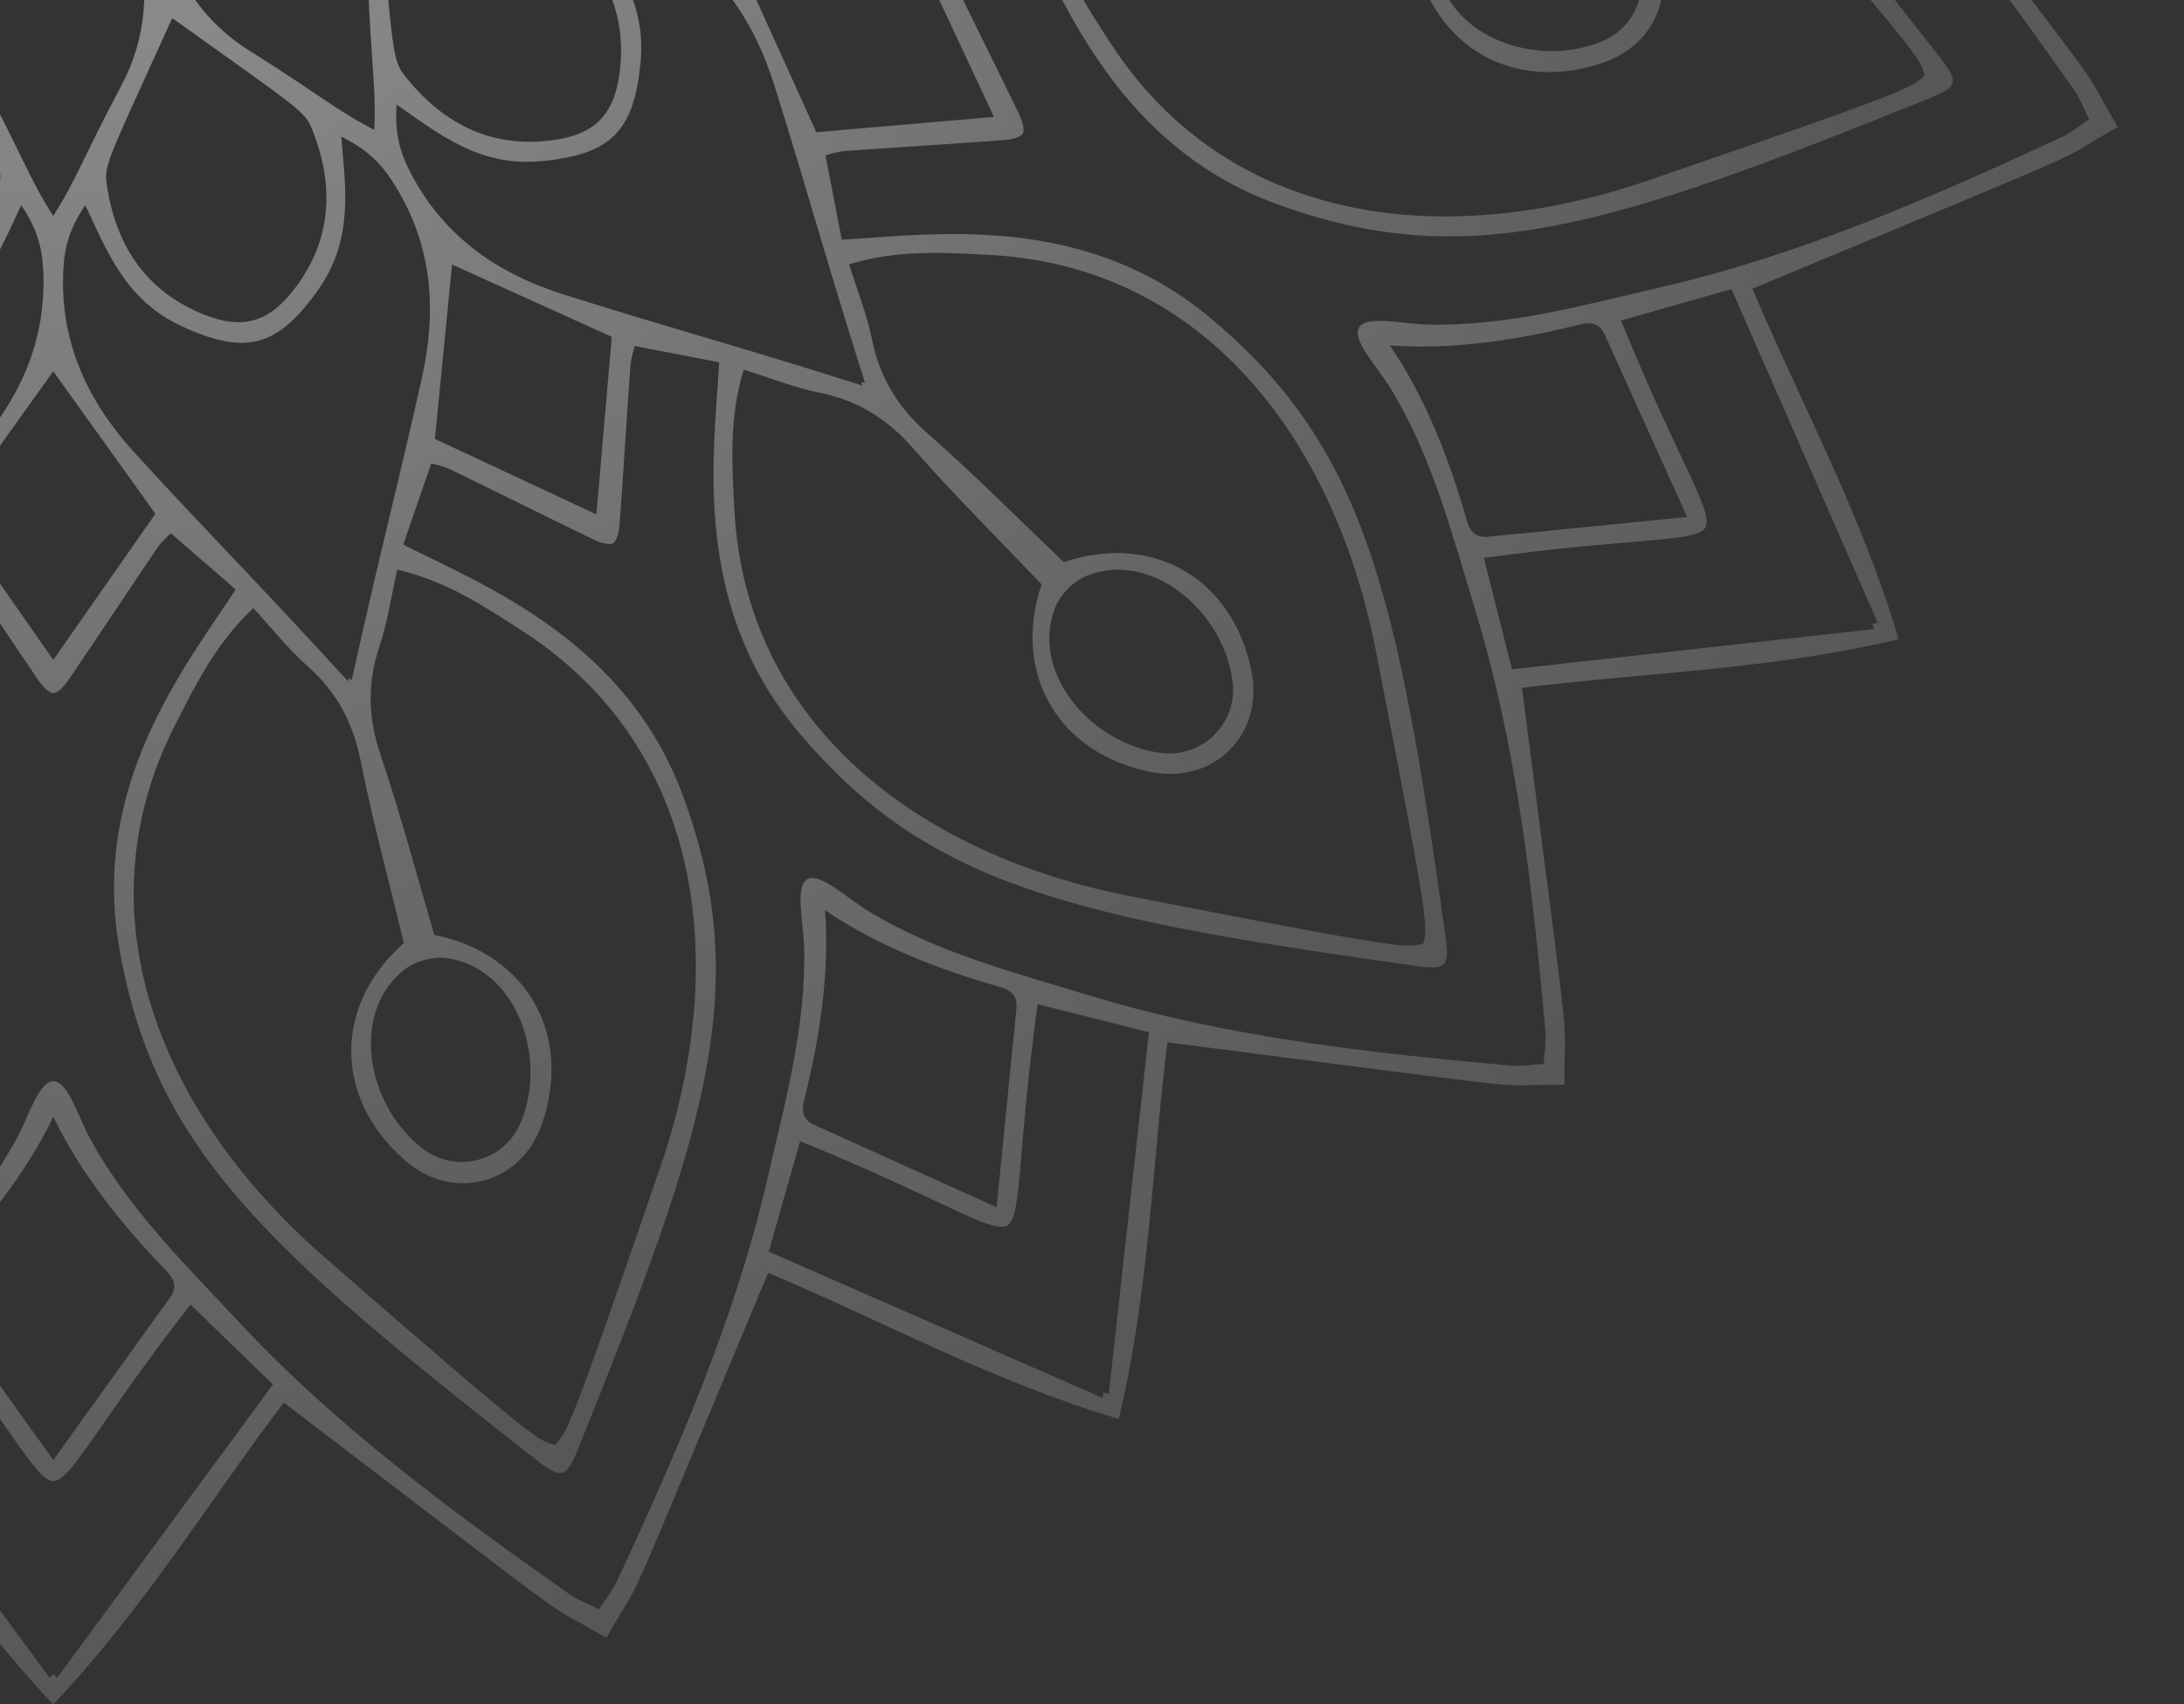 <svg width="82" height="64" viewBox="0 0 82 64" fill="none" xmlns="http://www.w3.org/2000/svg">
<rect x="0" y="0" width="82" height="64" fill="#333333" stroke="none"/>
<g opacity="0.5">
<path d="M81.993 -15.999L82 -16.006C78.435 -19.387 74.353 -21.864 70.672 -24.654C80.177 -37.118 77.852 -33.966 79.505 -36.76L79.497 -36.764L79.501 -36.773C76.674 -38.367 80.263 -36.799 65.798 -42.841C67.591 -47.097 69.887 -51.285 71.284 -55.993L71.274 -55.996L71.277 -56.006C66.501 -57.151 61.727 -57.257 57.144 -57.83C59.144 -73.378 58.706 -69.485 58.741 -72.73H58.732V-72.741C55.485 -72.707 59.378 -73.145 43.832 -71.144C43.257 -75.727 43.151 -80.499 42.008 -85.277L41.997 -85.274L41.995 -85.284C37.285 -83.887 33.099 -81.591 28.843 -79.798C22.802 -94.262 24.369 -90.672 22.774 -93.501L22.766 -93.497L22.761 -93.505C19.967 -91.853 23.119 -94.179 10.655 -84.672C7.867 -88.353 5.388 -92.435 2.008 -96L2.001 -95.993L1.993 -96C-1.387 -92.435 -3.864 -88.353 -6.654 -84.672C-19.118 -94.177 -15.966 -91.852 -18.76 -93.505L-18.764 -93.497L-18.773 -93.501C-20.367 -90.674 -18.799 -94.263 -24.841 -79.798C-29.097 -81.591 -33.285 -83.887 -37.993 -85.284L-37.996 -85.274L-38.006 -85.277C-39.151 -80.501 -39.256 -75.727 -39.83 -71.144C-55.378 -73.144 -51.485 -72.706 -54.73 -72.741V-72.732H-54.741C-54.707 -69.485 -55.145 -73.378 -53.144 -57.832C-57.727 -57.257 -62.499 -57.151 -67.277 -56.008L-67.274 -55.998L-67.284 -55.995C-65.887 -51.285 -63.591 -47.099 -61.798 -42.843C-76.262 -36.802 -72.672 -38.368 -75.501 -36.774L-75.497 -36.766L-75.505 -36.761C-73.853 -33.967 -76.179 -37.119 -66.672 -24.655C-70.353 -21.867 -74.435 -19.388 -78 -16.008L-77.993 -16.001L-78 -15.993C-74.435 -12.613 -70.353 -10.136 -66.672 -7.346C-76.177 5.118 -73.852 1.966 -75.505 4.76L-75.497 4.764L-75.501 4.773C-72.674 6.367 -76.263 4.799 -61.798 10.841C-63.591 15.097 -65.887 19.285 -67.284 23.993L-67.274 23.996L-67.277 24.006C-62.501 25.151 -57.727 25.256 -53.144 25.83C-55.144 41.378 -54.706 37.485 -54.741 40.73H-54.732V40.741C-51.485 40.707 -55.378 41.145 -39.832 39.144C-39.257 43.727 -39.151 48.499 -38.008 53.277L-37.998 53.274L-37.995 53.285C-33.285 51.887 -29.099 49.591 -24.843 47.798C-18.802 62.262 -20.369 58.672 -18.774 61.501L-18.766 61.497L-18.761 61.505C-15.967 59.853 -19.119 62.179 -6.655 52.672C-3.867 56.353 -1.388 60.435 1.992 64L1.999 63.993L2.007 64C5.387 60.435 7.864 56.353 10.654 52.672C23.118 62.178 19.966 59.852 22.76 61.505L22.764 61.497L22.773 61.501C24.367 58.673 22.799 62.263 28.841 47.798C33.097 49.591 37.285 51.887 41.993 53.285L41.996 53.274L42.006 53.277C43.151 48.501 43.257 43.727 43.83 39.144C59.378 41.144 55.485 40.706 58.73 40.741V40.732H58.741C58.707 37.485 59.145 41.378 57.144 25.832C61.727 25.257 66.499 25.151 71.277 24.008L71.274 23.997L71.284 23.994C69.887 19.285 67.591 15.099 65.798 10.843C80.262 4.802 76.672 6.369 79.501 4.774L79.497 4.766L79.505 4.761C77.853 1.967 80.179 5.119 70.672 -7.345C74.353 -10.133 78.435 -12.612 82 -15.992L81.993 -15.999ZM70.359 -55.627C70.339 -55.561 70.319 -55.496 70.297 -55.43C70.364 -55.416 70.431 -55.401 70.498 -55.387C68.643 -51.154 66.848 -47.059 65.008 -42.859C63.494 -43.289 62.204 -43.657 60.86 -44.038C63.066 -49.443 64.333 -51.189 64.034 -51.814C63.642 -52.387 61.498 -52.162 55.714 -52.955C56.054 -54.31 56.381 -55.609 56.765 -57.136C61.324 -56.63 65.767 -56.137 70.359 -55.627ZM63.341 -51.414C62.258 -49.016 61.252 -46.792 60.249 -44.568C60.056 -44.139 59.731 -44.083 59.305 -44.191C57.007 -44.771 54.48 -45.154 52.178 -44.971C53.488 -46.872 54.421 -49.251 55.066 -51.532C55.186 -51.954 55.397 -52.208 55.865 -52.162C58.294 -51.92 60.723 -51.678 63.341 -51.417V-51.414ZM41.387 -84.496C41.401 -84.429 41.416 -84.362 41.43 -84.295C41.496 -84.316 41.561 -84.338 41.627 -84.358C42.137 -79.766 42.63 -75.322 43.136 -70.764C41.609 -70.38 40.309 -70.053 38.955 -69.712C38.163 -75.497 38.387 -77.641 37.814 -78.032C37.189 -78.333 35.445 -77.065 30.038 -74.858C29.656 -76.202 29.289 -77.491 28.859 -79.007C33.059 -80.848 37.155 -82.642 41.387 -84.496ZM30.19 -73.302C30.082 -73.728 30.137 -74.053 30.566 -74.246C32.79 -75.251 35.016 -76.256 37.413 -77.338C37.673 -74.719 37.916 -72.291 38.157 -69.862C38.204 -69.394 37.951 -69.183 37.528 -69.064C35.247 -68.418 32.867 -67.485 30.966 -66.175C31.151 -68.477 30.768 -71.002 30.187 -73.302H30.19ZM1.863 -95.014C1.909 -94.963 1.956 -94.912 2.001 -94.863C2.047 -94.913 2.092 -94.964 2.139 -95.014C4.876 -91.292 7.526 -87.69 10.244 -83.996C9.113 -82.899 8.15 -81.967 7.147 -80.994C3.569 -85.607 2.692 -87.577 1.999 -87.629C1.307 -87.577 0.43 -85.607 -3.148 -80.994C-4.152 -81.967 -5.113 -82.899 -6.245 -83.996C-3.528 -87.69 -0.878 -91.292 1.86 -95.014H1.863ZM6.239 -79.722C4.587 -78.022 2.993 -76.025 2.001 -73.941C1.009 -76.026 -0.585 -78.023 -2.238 -79.722C-2.543 -80.038 -2.658 -80.346 -2.383 -80.729C-0.959 -82.711 0.465 -84.694 2.001 -86.831C3.535 -84.694 4.961 -82.711 6.385 -80.729C6.66 -80.346 6.545 -80.038 6.239 -79.722ZM-37.627 -84.359C-37.561 -84.339 -37.496 -84.319 -37.43 -84.297C-37.416 -84.364 -37.401 -84.431 -37.387 -84.498C-33.154 -82.643 -29.059 -80.848 -24.859 -79.008C-25.289 -77.494 -25.657 -76.204 -26.038 -74.86C-31.443 -77.066 -33.189 -78.333 -33.814 -78.034C-34.387 -77.642 -34.162 -75.498 -34.955 -69.714C-36.31 -70.054 -37.609 -70.381 -39.136 -70.765C-38.63 -75.324 -38.137 -79.767 -37.627 -84.359ZM-26.969 -66.178C-28.87 -67.488 -31.25 -68.421 -33.531 -69.066C-33.952 -69.186 -34.207 -69.397 -34.16 -69.865C-33.919 -72.294 -33.676 -74.723 -33.416 -77.341C-31.017 -76.259 -28.793 -75.254 -26.569 -74.249C-26.14 -74.055 -26.085 -73.731 -26.192 -73.305C-26.773 -71.007 -27.155 -68.48 -26.972 -66.178H-26.969ZM-66.496 -55.387C-66.429 -55.401 -66.362 -55.416 -66.295 -55.43C-66.316 -55.496 -66.338 -55.561 -66.358 -55.627C-61.766 -56.137 -57.322 -56.63 -52.764 -57.136C-52.38 -55.609 -52.053 -54.309 -51.712 -52.955C-57.497 -52.163 -59.641 -52.387 -60.032 -51.814C-60.333 -51.189 -59.065 -49.445 -56.858 -44.038C-58.202 -43.656 -59.491 -43.289 -61.007 -42.859C-62.848 -47.059 -64.642 -51.155 -66.496 -55.387ZM-59.34 -51.416C-56.722 -51.676 -54.293 -51.919 -51.864 -52.16C-51.395 -52.207 -51.184 -51.954 -51.065 -51.531C-50.419 -49.25 -49.487 -46.87 -48.176 -44.969C-50.479 -45.154 -53.004 -44.771 -55.303 -44.19C-55.73 -44.082 -56.054 -44.137 -56.248 -44.566C-57.253 -46.79 -58.258 -49.016 -59.34 -51.413V-51.416ZM-77.014 -15.861C-76.963 -15.908 -76.912 -15.954 -76.863 -15.999C-76.913 -16.046 -76.964 -16.091 -77.014 -16.137C-73.292 -18.875 -69.69 -21.525 -65.996 -24.242C-64.899 -23.112 -63.967 -22.149 -62.994 -21.145C-67.607 -17.567 -69.577 -16.69 -69.629 -15.998C-69.577 -15.306 -67.607 -14.428 -62.994 -10.85C-63.967 -9.847 -64.899 -8.885 -65.996 -7.755C-69.69 -10.472 -73.292 -13.122 -77.014 -15.86V-15.861ZM-68.831 -16.001C-66.694 -17.535 -64.711 -18.961 -62.729 -20.385C-62.346 -20.66 -62.038 -20.545 -61.722 -20.239C-60.022 -18.587 -58.025 -16.993 -55.941 -16.001C-58.026 -15.009 -60.023 -13.415 -61.722 -11.762C-62.038 -11.457 -62.346 -11.342 -62.729 -11.617C-64.711 -13.041 -66.694 -14.465 -68.831 -16.001ZM-66.359 23.625C-66.339 23.56 -66.319 23.494 -66.297 23.429C-66.364 23.414 -66.431 23.4 -66.498 23.385C-64.643 19.152 -62.848 15.058 -61.008 10.857C-59.494 11.288 -58.204 11.656 -56.86 12.037C-59.066 17.442 -60.333 19.187 -60.034 19.813C-59.642 20.386 -57.498 20.16 -51.714 20.953C-52.054 22.309 -52.381 23.608 -52.765 25.135C-57.324 24.629 -61.767 24.136 -66.359 23.625ZM-59.341 19.413C-58.258 17.014 -57.253 14.79 -56.249 12.566C-56.056 12.137 -55.731 12.082 -55.305 12.19C-53.007 12.77 -50.48 13.152 -48.178 12.969C-49.488 14.87 -50.421 17.25 -51.066 19.531C-51.186 19.952 -51.397 20.207 -51.865 20.16C-54.294 19.919 -56.723 19.676 -59.341 19.416V19.413ZM-37.387 52.495C-37.401 52.428 -37.416 52.361 -37.43 52.294C-37.496 52.314 -37.561 52.336 -37.627 52.356C-38.137 47.764 -38.63 43.321 -39.136 38.762C-37.609 38.378 -36.309 38.051 -34.955 37.711C-34.163 43.495 -34.387 45.639 -33.814 46.031C-33.189 46.332 -31.445 45.063 -26.038 42.857C-25.656 44.201 -25.289 45.49 -24.859 47.005C-29.059 48.847 -33.155 50.64 -37.387 52.495ZM-26.19 41.301C-26.082 41.727 -26.137 42.051 -26.566 42.245C-28.79 43.25 -31.016 44.255 -33.413 45.337C-33.673 42.717 -33.916 40.29 -34.157 37.861C-34.204 37.392 -33.951 37.181 -33.528 37.062C-31.247 36.416 -28.867 35.484 -26.966 34.173C-27.151 36.476 -26.768 39.001 -26.187 41.301H-26.19ZM2.14 63.011C2.094 62.96 2.047 62.909 2.002 62.86C1.956 62.911 1.911 62.962 1.864 63.011C-0.873 59.289 -3.524 55.687 -6.241 51.993C-5.11 50.896 -4.148 49.964 -3.144 48.991C0.434 53.604 1.311 55.574 2.004 55.626C2.696 55.574 3.573 53.604 7.151 48.991C8.155 49.964 9.116 50.896 10.248 51.993C7.531 55.687 4.881 59.289 2.143 63.011H2.14ZM-2.236 47.719C-0.584 46.019 1.01 44.022 2.002 41.938C2.994 44.023 4.588 46.02 6.241 47.719C6.546 48.035 6.661 48.343 6.386 48.726C4.962 50.709 3.538 52.691 2.002 54.828C0.468 52.691 -0.958 50.709 -2.382 48.726C-2.657 48.343 -2.542 48.035 -2.236 47.719ZM41.63 52.356C41.564 52.336 41.498 52.316 41.433 52.294C41.419 52.361 41.404 52.428 41.389 52.495C37.157 50.64 33.062 48.845 28.862 47.005C29.292 45.491 29.66 44.201 30.041 42.857C35.446 45.063 37.192 46.33 37.817 46.031C38.39 45.639 38.165 43.495 38.958 37.711C40.313 38.051 41.612 38.378 43.139 38.762C42.633 43.321 42.14 47.764 41.63 52.356ZM30.972 34.175C32.873 35.485 35.253 36.418 37.533 37.063C37.955 37.183 38.21 37.394 38.163 37.862C37.922 40.291 37.679 42.72 37.419 45.338C35.02 44.256 32.796 43.251 30.572 42.246C30.143 42.053 30.088 41.727 30.195 41.302C30.776 39.004 31.158 36.477 30.975 34.175H30.972ZM70.499 23.385C70.432 23.4 70.365 23.414 70.298 23.429C70.319 23.494 70.341 23.56 70.361 23.625C65.769 24.136 61.325 24.629 56.767 25.135C56.383 23.608 56.056 22.307 55.715 20.953C61.5 20.162 63.644 20.386 64.035 19.813C64.336 19.187 63.068 17.443 60.861 12.037C62.205 11.654 63.494 11.288 65.01 10.857C66.851 15.058 68.644 19.154 70.499 23.385ZM63.343 19.414C60.724 19.675 58.295 19.918 55.866 20.159C55.398 20.206 55.187 19.952 55.068 19.529C54.422 17.248 53.49 14.869 52.179 12.968C54.482 13.152 57.007 12.77 59.306 12.188C59.733 12.081 60.057 12.136 60.25 12.565C61.255 14.789 62.261 17.014 63.343 19.411V19.414ZM77.891 3.403C78.092 3.689 78.217 4.03 78.436 4.481C78.02 4.761 77.743 4.994 77.425 5.141C72.54 7.406 67.607 9.577 62.34 10.792C59.464 11.455 56.586 12.264 53.583 12.188C52.656 12.165 51.295 11.83 51.024 12.303C50.751 12.774 51.721 13.785 52.205 14.576C53.772 17.139 54.511 20.035 55.375 22.859C56.957 28.026 57.542 33.385 58.025 38.748C58.057 39.097 57.993 39.453 57.958 39.954C57.458 39.989 57.101 40.051 56.752 40.021C51.388 39.539 46.031 38.953 40.863 37.372C38.04 36.508 35.144 35.769 32.581 34.203C31.79 33.719 30.779 32.748 30.307 33.021C29.835 33.293 30.169 34.653 30.192 35.58C30.268 38.582 29.459 41.461 28.796 44.338C27.582 49.605 25.41 54.537 23.145 59.423C22.998 59.74 22.766 60.017 22.485 60.434C22.034 60.214 21.694 60.09 21.407 59.888C17.003 56.788 12.657 53.603 8.971 49.648C6.958 47.488 4.818 45.401 3.383 42.762C2.939 41.948 2.549 40.602 2.004 40.604C1.458 40.604 1.068 41.948 0.625 42.762C-0.812 45.401 -2.95 47.488 -4.964 49.648C-8.648 53.602 -12.995 56.788 -17.4 59.888C-17.686 60.089 -18.027 60.214 -18.478 60.434C-18.758 60.017 -18.991 59.74 -19.138 59.423C-21.403 54.537 -23.574 49.605 -24.789 44.338C-25.452 41.461 -26.261 38.584 -26.185 35.58C-26.162 34.653 -25.827 33.292 -26.3 33.021C-26.771 32.748 -27.782 33.718 -28.573 34.203C-31.136 35.769 -34.032 36.508 -36.856 37.372C-42.024 38.954 -47.382 39.539 -52.745 40.021C-53.094 40.053 -53.45 39.99 -53.951 39.954C-53.986 39.453 -54.048 39.097 -54.018 38.748C-53.536 33.383 -52.95 28.026 -51.367 22.859C-50.504 20.035 -49.765 17.139 -48.198 14.576C-47.715 13.785 -46.744 12.774 -47.017 12.303C-47.289 11.83 -48.649 12.165 -49.575 12.188C-52.578 12.264 -55.456 11.455 -58.333 10.792C-63.6 9.577 -68.532 7.406 -73.418 5.141C-73.735 4.994 -74.013 4.761 -74.429 4.481C-74.21 4.03 -74.086 3.689 -73.884 3.403C-70.784 -1.002 -67.599 -5.348 -63.644 -9.034C-61.484 -11.047 -59.397 -13.186 -56.758 -14.622C-55.944 -15.066 -54.598 -15.455 -54.599 -16.001C-54.599 -16.546 -55.944 -16.936 -56.758 -17.38C-59.397 -18.817 -61.484 -20.955 -63.644 -22.968C-67.597 -26.652 -70.784 -31 -73.884 -35.404C-74.084 -35.691 -74.21 -36.031 -74.429 -36.482C-74.013 -36.763 -73.735 -36.995 -73.418 -37.142C-68.532 -39.407 -63.6 -41.579 -58.333 -42.793C-55.456 -43.456 -52.579 -44.265 -49.575 -44.19C-48.649 -44.166 -47.288 -43.832 -47.017 -44.304C-46.744 -44.776 -47.714 -45.787 -48.198 -46.578C-49.765 -49.141 -50.504 -52.037 -51.367 -54.86C-52.95 -60.028 -53.535 -65.386 -54.018 -70.749C-54.05 -71.098 -53.986 -71.455 -53.951 -71.955C-53.45 -71.99 -53.094 -72.053 -52.745 -72.022C-47.381 -71.541 -42.024 -70.954 -36.856 -69.372C-34.032 -68.508 -31.136 -67.769 -28.573 -66.203C-27.782 -65.719 -26.771 -64.748 -26.3 -65.021C-25.827 -65.293 -26.162 -66.653 -26.185 -67.58C-26.261 -70.582 -25.452 -73.461 -24.789 -76.338C-23.574 -81.605 -21.403 -86.537 -19.138 -91.423C-18.991 -91.74 -18.758 -92.017 -18.478 -92.433C-18.027 -92.214 -17.686 -92.09 -17.4 -91.888C-12.995 -88.788 -8.649 -85.603 -4.964 -81.648C-2.95 -79.488 -0.811 -77.401 0.625 -74.762C1.068 -73.948 1.458 -72.602 2.004 -72.604C2.549 -72.604 2.939 -73.948 3.383 -74.762C4.82 -77.401 6.958 -79.488 8.971 -81.648C12.655 -85.602 17.003 -88.788 21.407 -91.888C21.694 -92.089 22.034 -92.214 22.485 -92.433C22.766 -92.017 22.998 -91.74 23.145 -91.423C25.41 -86.537 27.582 -81.605 28.796 -76.338C29.459 -73.461 30.268 -70.584 30.192 -67.58C30.169 -66.653 29.835 -65.292 30.307 -65.021C30.779 -64.748 31.79 -65.718 32.581 -66.203C35.144 -67.769 38.04 -68.508 40.863 -69.372C46.031 -70.954 51.389 -71.539 56.752 -72.022C57.101 -72.054 57.458 -71.99 57.958 -71.955C57.993 -71.455 58.056 -71.098 58.025 -70.749C57.544 -65.385 56.957 -60.028 55.375 -54.86C54.511 -52.037 53.772 -49.141 52.205 -46.578C51.722 -45.787 50.751 -44.776 51.024 -44.304C51.296 -43.832 52.656 -44.166 53.583 -44.19C56.585 -44.265 59.464 -43.456 62.34 -42.793C67.607 -41.579 72.54 -39.407 77.425 -37.142C77.743 -36.995 78.02 -36.763 78.436 -36.482C78.217 -36.031 78.093 -35.691 77.891 -35.404C74.791 -31 71.606 -26.654 67.653 -22.968C65.493 -20.955 63.405 -18.815 60.767 -17.38C59.952 -16.936 58.607 -16.546 58.608 -16.001C58.608 -15.455 59.952 -15.066 60.767 -14.622C63.405 -13.185 65.493 -11.047 67.653 -9.034C71.606 -5.349 74.793 -1.002 77.891 3.403ZM72.832 -15.999C70.695 -14.465 68.713 -13.039 66.73 -11.615C66.348 -11.34 66.039 -11.455 65.724 -11.761C64.023 -13.413 62.026 -15.007 59.942 -15.999C62.028 -16.991 64.025 -18.585 65.724 -20.238C66.039 -20.543 66.348 -20.658 66.73 -20.383C68.713 -18.959 70.695 -17.535 72.832 -15.999ZM81.015 -15.86C77.293 -13.122 73.692 -10.472 69.997 -7.755C68.9 -8.885 67.968 -9.848 66.995 -10.85C71.609 -14.428 73.578 -15.306 73.631 -15.998C73.578 -16.69 71.609 -17.567 66.995 -21.145C67.968 -22.149 68.9 -23.11 69.997 -24.242C73.692 -21.525 77.293 -18.875 81.015 -16.137C80.964 -16.091 80.913 -16.044 80.864 -15.999C80.915 -15.953 80.966 -15.908 81.015 -15.861V-15.86Z" fill="url(#paint0_radial_98_2740)"/>
<path d="M53.582 -13.525C47.481 -14.586 43.041 -11.061 40.14 -9.149C39.466 -9.925 38.778 -10.718 38.025 -11.588C38.109 -11.666 38.32 -11.921 38.582 -12.098C40.225 -13.214 41.885 -14.305 43.527 -15.422C43.737 -15.565 44.023 -15.81 44.031 -15.998C44.025 -16.186 43.737 -16.431 43.527 -16.574C41.885 -17.691 40.225 -18.784 38.582 -19.898C38.32 -20.075 38.109 -20.33 38.025 -20.408C38.778 -21.278 39.466 -22.071 40.14 -22.847C43.041 -20.935 47.481 -17.41 53.582 -18.471C61.066 -19.773 64.814 -23.882 72.846 -34.162C73.203 -34.617 73.367 -34.892 73.31 -35.106C73.252 -35.32 72.973 -35.474 72.436 -35.691C60.34 -40.578 55.04 -42.263 47.908 -39.647C42.095 -37.515 40.012 -32.244 38.455 -29.135C37.484 -29.471 36.492 -29.815 35.405 -30.19C35.439 -30.3 35.494 -30.626 35.632 -30.911C36.499 -32.699 37.389 -34.475 38.253 -36.263C38.364 -36.491 38.489 -36.847 38.4 -37.013C38.3 -37.173 37.929 -37.243 37.676 -37.26C35.695 -37.407 33.712 -37.522 31.731 -37.666C31.415 -37.69 31.106 -37.804 30.994 -37.831C31.212 -38.961 31.411 -39.99 31.606 -41C35.075 -40.795 40.682 -39.962 45.436 -43.931C51.267 -48.799 52.458 -54.232 54.273 -67.151C54.353 -67.724 54.359 -68.044 54.203 -68.2C54.046 -68.355 53.726 -68.35 53.155 -68.27C40.236 -66.454 34.803 -65.263 29.935 -59.432C25.965 -54.678 26.797 -49.071 27.004 -45.602C25.994 -45.407 24.965 -45.208 23.834 -44.99C23.808 -45.103 23.693 -45.412 23.67 -45.727C23.526 -47.708 23.411 -49.692 23.264 -51.672C23.245 -51.925 23.175 -52.296 23.017 -52.396C22.851 -52.485 22.495 -52.36 22.266 -52.249C20.477 -51.385 18.703 -50.494 16.915 -49.628C16.63 -49.49 16.304 -49.435 16.194 -49.401C15.818 -50.488 15.475 -51.481 15.139 -52.452C18.246 -54.008 23.519 -56.091 25.651 -61.904C28.266 -69.036 26.582 -74.338 21.695 -86.432C21.478 -86.969 21.324 -87.248 21.11 -87.306C20.896 -87.363 20.623 -87.199 20.166 -86.843C9.885 -78.811 5.776 -75.062 4.475 -67.579C3.414 -61.477 6.938 -57.038 8.851 -54.136C8.074 -53.462 7.282 -52.774 6.412 -52.021C6.333 -52.105 6.079 -52.316 5.901 -52.578C4.786 -54.222 3.695 -55.881 2.578 -57.523C2.435 -57.733 2.189 -58.02 2.002 -58.027C1.814 -58.021 1.568 -57.733 1.426 -57.523C0.309 -55.881 -0.784 -54.222 -1.898 -52.578C-2.075 -52.316 -2.33 -52.105 -2.408 -52.021C-3.278 -52.774 -4.071 -53.462 -4.848 -54.136C-2.935 -57.038 0.589 -61.477 -0.471 -67.579C-1.773 -75.062 -5.882 -78.811 -16.162 -86.843C-16.618 -87.199 -16.893 -87.363 -17.106 -87.306C-17.32 -87.248 -17.474 -86.969 -17.691 -86.432C-22.578 -74.336 -24.263 -69.036 -21.647 -61.904C-19.515 -56.091 -14.244 -54.008 -11.136 -52.452C-11.472 -51.48 -11.815 -50.488 -12.19 -49.401C-12.301 -49.435 -12.626 -49.49 -12.912 -49.628C-14.699 -50.495 -16.475 -51.385 -18.263 -52.249C-18.491 -52.36 -18.848 -52.485 -19.013 -52.396C-19.173 -52.296 -19.243 -51.925 -19.261 -51.672C-19.407 -49.691 -19.522 -47.708 -19.666 -45.727C-19.69 -45.412 -19.805 -45.102 -19.831 -44.99C-20.961 -45.208 -21.991 -45.407 -23 -45.602C-22.795 -49.071 -21.962 -54.678 -25.931 -59.432C-30.799 -65.263 -36.232 -66.454 -49.151 -68.27C-49.724 -68.35 -50.044 -68.355 -50.2 -68.2C-50.355 -68.043 -50.35 -67.723 -50.27 -67.151C-48.455 -54.232 -47.263 -48.799 -41.432 -43.931C-36.679 -39.962 -31.071 -40.793 -27.602 -41C-27.407 -39.99 -27.208 -38.961 -26.99 -37.831C-27.103 -37.804 -27.412 -37.69 -27.727 -37.666C-29.709 -37.522 -31.692 -37.407 -33.672 -37.26C-33.925 -37.242 -34.296 -37.172 -34.396 -37.013C-34.485 -36.847 -34.36 -36.491 -34.249 -36.263C-33.386 -34.474 -32.494 -32.699 -31.628 -30.911C-31.49 -30.626 -31.435 -30.3 -31.401 -30.19C-32.488 -29.815 -33.481 -29.471 -34.452 -29.135C-36.008 -32.242 -38.091 -37.515 -43.905 -39.647C-51.036 -42.263 -56.338 -40.578 -68.433 -35.691C-68.969 -35.474 -69.249 -35.32 -69.307 -35.106C-69.363 -34.892 -69.199 -34.619 -68.843 -34.162C-60.811 -23.882 -57.062 -19.773 -49.579 -18.471C-43.477 -17.41 -39.038 -20.935 -36.136 -22.847C-35.463 -22.071 -34.775 -21.278 -34.021 -20.408C-34.105 -20.33 -34.316 -20.075 -34.578 -19.898C-36.222 -18.782 -37.882 -17.691 -39.524 -16.574C-39.733 -16.431 -40.02 -16.186 -40.027 -15.998C-40.021 -15.81 -39.733 -15.565 -39.524 -15.422C-37.882 -14.305 -36.222 -13.213 -34.578 -12.098C-34.316 -11.921 -34.105 -11.666 -34.021 -11.588C-34.775 -10.718 -35.463 -9.925 -36.136 -9.149C-39.038 -11.061 -43.477 -14.586 -49.579 -13.525C-57.062 -12.223 -60.811 -8.114 -68.843 2.166C-69.199 2.621 -69.363 2.896 -69.307 3.11C-69.249 3.324 -68.969 3.478 -68.433 3.695C-56.337 8.582 -51.036 10.267 -43.905 7.651C-38.091 5.519 -36.008 0.248 -34.452 -2.861C-33.48 -2.525 -32.488 -2.181 -31.401 -1.806C-31.435 -1.696 -31.49 -1.37 -31.628 -1.085C-32.495 0.703 -33.386 2.479 -34.249 4.267C-34.36 4.495 -34.485 4.851 -34.396 5.017C-34.296 5.177 -33.925 5.247 -33.672 5.264C-31.691 5.411 -29.709 5.526 -27.727 5.67C-27.412 5.693 -27.102 5.808 -26.99 5.835C-27.208 6.965 -27.407 7.994 -27.602 9.004C-31.071 8.799 -36.679 7.965 -41.432 11.935C-47.263 16.803 -48.455 22.236 -50.27 35.155C-50.35 35.728 -50.355 36.048 -50.2 36.204C-50.043 36.359 -49.724 36.353 -49.151 36.273C-36.232 34.458 -30.799 33.267 -25.931 27.436C-21.962 22.682 -22.794 17.075 -23 13.606C-21.991 13.411 -20.961 13.212 -19.831 12.994C-19.805 13.107 -19.69 13.415 -19.666 13.731C-19.522 15.712 -19.407 17.696 -19.261 19.676C-19.242 19.929 -19.172 20.3 -19.013 20.4C-18.848 20.489 -18.491 20.364 -18.263 20.253C-16.474 19.389 -14.699 18.498 -12.912 17.632C-12.626 17.494 -12.301 17.439 -12.19 17.405C-11.815 18.492 -11.472 19.485 -11.136 20.456C-14.242 22.012 -19.515 24.095 -21.647 29.909C-24.263 37.04 -22.578 42.342 -17.691 54.436C-17.474 54.973 -17.32 55.252 -17.106 55.31C-16.893 55.367 -16.619 55.203 -16.162 54.846C-5.882 46.815 -1.773 43.066 -0.471 35.583C0.589 29.481 -2.935 25.042 -4.848 22.14C-4.071 21.466 -3.278 20.778 -2.408 20.025C-2.33 20.109 -2.075 20.32 -1.898 20.582C-0.782 22.226 0.309 23.885 1.426 25.527C1.568 25.737 1.814 26.023 2.002 26.031C2.189 26.025 2.435 25.737 2.578 25.527C3.695 23.885 4.787 22.226 5.901 20.582C6.079 20.32 6.333 20.109 6.412 20.025C7.282 20.778 8.074 21.466 8.851 22.14C6.938 25.042 3.414 29.481 4.475 35.583C5.776 43.066 9.885 46.815 20.166 54.846C20.621 55.203 20.896 55.367 21.11 55.31C21.324 55.252 21.478 54.973 21.695 54.436C26.582 42.34 28.266 37.04 25.651 29.909C23.519 24.095 18.247 22.012 15.139 20.456C15.475 19.484 15.818 18.492 16.194 17.405C16.304 17.439 16.63 17.494 16.915 17.632C18.703 18.499 20.479 19.389 22.266 20.253C22.495 20.364 22.851 20.489 23.017 20.4C23.177 20.3 23.247 19.929 23.264 19.676C23.411 17.695 23.526 15.712 23.67 13.731C23.693 13.415 23.808 13.106 23.834 12.994C24.965 13.212 25.994 13.411 27.004 13.606C26.799 17.075 25.965 22.682 29.935 27.436C34.803 33.267 40.236 34.458 53.155 36.273C53.728 36.353 54.048 36.359 54.203 36.204C54.359 36.047 54.353 35.727 54.273 35.155C52.458 22.236 51.267 16.803 45.436 11.935C40.682 7.965 35.075 8.797 31.606 9.004C31.411 7.994 31.212 6.965 30.994 5.835C31.107 5.808 31.415 5.693 31.731 5.67C33.712 5.526 35.696 5.411 37.676 5.264C37.929 5.245 38.3 5.176 38.4 5.017C38.489 4.851 38.364 4.495 38.253 4.267C37.389 2.477 36.498 0.703 35.632 -1.085C35.494 -1.37 35.439 -1.696 35.405 -1.806C36.492 -2.181 37.485 -2.525 38.455 -2.861C40.012 0.246 42.095 5.519 47.908 7.651C55.04 10.267 60.342 8.582 72.436 3.695C72.973 3.478 73.252 3.324 73.31 3.11C73.367 2.896 73.203 2.623 72.846 2.166C64.814 -8.114 61.066 -12.223 53.582 -13.525ZM42.768 -16.008L42.755 -15.999L42.768 -15.991C40.898 -14.683 39.095 -13.425 37.293 -12.165C35.411 -13.515 33.615 -14.802 31.948 -15.997L31.951 -15.999L31.948 -16.002C33.615 -17.197 35.411 -18.485 37.293 -19.834C39.097 -18.574 40.898 -17.316 42.768 -16.008ZM41.731 -33.671C46.115 -40.398 54.17 -41.417 61.831 -38.791C72.025 -35.295 71.79 -35.278 72.262 -34.827C72.078 -34.202 72.291 -34.303 65.21 -26.18C59.889 -20.074 52.404 -16.929 45.244 -20.564C43.706 -21.345 42.134 -22.12 40.836 -23.512C41.562 -24.181 42.352 -24.799 43.005 -25.537C43.974 -26.631 45.117 -27.25 46.56 -27.537C48.874 -27.997 51.156 -28.62 53.412 -29.165C55.777 -26.491 59.271 -26.543 61.588 -29.22C62.368 -30.12 62.587 -31.207 62.331 -32.165C62.075 -33.124 61.342 -33.954 60.215 -34.344C56.87 -35.503 53.818 -33.803 53.107 -30.305C50.881 -29.649 48.593 -29.048 46.359 -28.289C44.967 -27.816 43.665 -27.781 42.281 -28.244C41.346 -28.556 40.353 -28.696 39.391 -28.913C39.818 -30.767 40.793 -32.225 41.734 -33.671H41.731ZM53.984 -30.808C54.362 -33.37 57.681 -34.575 60.141 -33.556C60.877 -33.25 61.366 -32.645 61.55 -31.957C61.735 -31.269 61.614 -30.5 61.13 -29.869C59.51 -27.755 56.033 -27.14 54.425 -29.169C54.254 -29.383 54.125 -29.659 54.048 -29.947C53.971 -30.235 53.945 -30.539 53.985 -30.809L53.984 -30.808ZM43.539 -27.205C43.511 -27.172 43.485 -27.14 43.46 -27.109C43.497 -27.095 43.536 -27.08 43.577 -27.064C39.347 -23.186 38.467 -22.236 35.066 -19.111C33.097 -17.298 30.832 -16.219 28.061 -16.379C27.219 -16.427 26.509 -16.651 25.703 -17.201C27.407 -18.008 29.282 -18.705 30.258 -20.84C30.806 -22.039 30.998 -22.932 30.788 -23.714C30.579 -24.497 29.965 -25.173 28.892 -25.937C26.979 -27.298 25.007 -26.964 23.129 -26.811C23.552 -27.691 24.055 -28.239 24.759 -28.702C27.079 -30.226 29.58 -30.423 32.192 -29.838C36.7 -28.83 37.938 -28.449 43.539 -27.204V-27.205ZM14.229 -3.786C19.817 -3.232 20.234 -3.269 20.81 -2.82C22.592 -1.428 23.556 0.374 23.27 2.684C23.168 3.506 22.933 4.104 22.515 4.52C22.098 4.937 21.501 5.173 20.68 5.275C18.37 5.561 16.567 4.597 15.175 2.815C14.726 2.239 14.764 1.823 14.21 -3.767H14.233V-3.787L14.229 -3.786ZM17.353 -4.174C15.299 -4.244 13.606 -5.115 12.173 -6.501C9.565 -9.025 7 -11.594 4.424 -14.151C4.237 -14.335 4.107 -14.574 3.901 -14.852C3.925 -14.855 3.947 -14.858 3.967 -14.859C3.958 -14.878 3.951 -14.898 3.941 -14.92C4.284 -14.882 4.556 -14.887 4.809 -14.818C8.312 -13.866 11.819 -12.928 15.308 -11.931C17.225 -11.384 18.826 -10.353 19.913 -8.609C21.487 -6.087 22.133 -5.378 22.873 -3.944C21.261 -3.869 20.325 -4.074 17.353 -4.174ZM-10.218 -3.765C-10.772 1.823 -10.734 2.24 -11.184 2.816C-12.575 4.598 -14.378 5.563 -16.688 5.276C-17.509 5.174 -18.107 4.939 -18.523 4.521C-18.941 4.104 -19.176 3.507 -19.278 2.685C-19.564 0.376 -18.6 -1.427 -16.818 -2.818C-16.242 -3.268 -15.826 -3.23 -10.237 -3.784V-3.761H-10.216L-10.218 -3.765ZM-13.364 -4.177C-16.335 -4.075 -17.272 -3.87 -18.884 -3.947C-18.143 -5.381 -17.498 -6.09 -15.924 -8.612C-14.836 -10.356 -13.236 -11.387 -11.319 -11.934C-7.829 -12.93 -4.322 -13.869 -0.82 -14.821C-0.567 -14.89 -0.295 -14.885 0.048 -14.923C0.04 -14.903 0.031 -14.882 0.022 -14.862C0.043 -14.859 0.064 -14.856 0.088 -14.855C-0.117 -14.577 -0.248 -14.338 -0.435 -14.154C-3.011 -11.597 -5.576 -9.029 -8.184 -6.504C-9.617 -5.118 -11.31 -4.247 -13.364 -4.177ZM-10.238 -28.212C-15.826 -28.766 -16.244 -28.728 -16.82 -29.177C-18.602 -30.57 -19.566 -32.372 -19.279 -34.681C-19.178 -35.503 -18.942 -36.101 -18.525 -36.517C-18.107 -36.935 -17.511 -37.17 -16.689 -37.272C-14.379 -37.559 -12.577 -36.594 -11.185 -34.812C-10.736 -34.236 -10.773 -33.82 -10.219 -28.231H-10.242V-28.21L-10.238 -28.212ZM-13.362 -27.823C-11.309 -27.754 -9.616 -26.882 -8.183 -25.496C-5.575 -22.973 -3.009 -20.404 -0.433 -17.847C-0.247 -17.662 -0.116 -17.424 0.089 -17.146C0.066 -17.143 0.044 -17.14 0.024 -17.138C0.032 -17.119 0.04 -17.099 0.05 -17.077C-0.293 -17.115 -0.565 -17.111 -0.819 -17.179C-4.321 -18.132 -7.828 -19.07 -11.317 -20.066C-13.234 -20.613 -14.836 -21.645 -15.922 -23.389C-17.496 -25.911 -18.142 -26.619 -18.882 -28.053C-17.271 -28.129 -16.334 -27.924 -13.362 -27.822V-27.823ZM14.208 -28.232C14.762 -33.82 14.725 -34.238 15.174 -34.814C16.566 -36.596 18.368 -37.56 20.678 -37.273C21.5 -37.172 22.098 -36.936 22.514 -36.519C22.931 -36.101 23.167 -35.505 23.268 -34.683C23.555 -32.373 22.591 -30.571 20.809 -29.179C20.233 -28.73 19.817 -28.767 14.227 -28.213V-28.236H14.207L14.208 -28.232ZM17.354 -27.82C20.326 -27.922 21.263 -28.127 22.874 -28.052C22.134 -26.618 21.488 -25.909 19.914 -23.387C18.826 -21.643 17.226 -20.612 15.309 -20.065C11.82 -19.069 8.313 -18.13 4.811 -17.178C4.557 -17.109 4.285 -17.114 3.942 -17.076C3.951 -17.096 3.96 -17.117 3.968 -17.137C3.948 -17.14 3.926 -17.143 3.903 -17.144C4.108 -17.422 4.239 -17.661 4.425 -17.845C7.001 -20.402 9.567 -22.97 12.175 -25.495C13.607 -26.881 15.301 -27.752 17.354 -27.822V-27.82ZM18.688 -20.485C21.962 -25.048 22.138 -25.428 22.815 -25.703C24.911 -26.551 26.954 -26.484 28.812 -25.08C29.472 -24.581 29.872 -24.078 30.025 -23.508C30.178 -22.938 30.083 -22.302 29.762 -21.54C28.855 -19.396 27.119 -18.317 24.879 -18.002C24.156 -17.901 23.814 -18.142 18.697 -20.456L18.71 -20.475L18.69 -20.485H18.688ZM13.82 -31.356C13.75 -29.303 12.879 -27.61 11.493 -26.177C8.969 -23.569 6.4 -21.003 3.843 -18.427C3.659 -18.241 3.42 -18.11 3.142 -17.905C3.139 -17.928 3.136 -17.95 3.135 -17.97C3.116 -17.962 3.096 -17.954 3.074 -17.944C3.112 -18.288 3.107 -18.559 3.176 -18.813C4.128 -22.315 5.067 -25.822 6.063 -29.311C6.61 -31.228 7.641 -32.83 9.385 -33.916C11.907 -35.49 12.616 -36.136 14.05 -36.876C14.125 -35.265 13.92 -34.328 13.818 -31.356H13.82ZM11.701 -36.817C11.427 -36.14 11.047 -35.964 6.483 -32.69L6.473 -32.711C6.473 -32.711 6.46 -32.702 6.454 -32.697C4.139 -37.815 3.899 -38.156 4 -38.879C4.315 -41.119 5.394 -42.856 7.538 -43.762C8.3 -44.085 8.936 -44.178 9.506 -44.025C10.076 -43.873 10.579 -43.474 11.078 -42.812C12.482 -40.956 12.547 -38.913 11.701 -36.815V-36.817ZM4.556 -35.211C5.522 -33.397 5.615 -31.495 5.131 -29.561C4.249 -26.04 3.308 -22.535 2.381 -19.025C2.315 -18.772 2.175 -18.539 2.035 -18.222C2.022 -18.241 2.009 -18.258 1.996 -18.274C1.983 -18.257 1.97 -18.239 1.957 -18.222C1.819 -18.539 1.677 -18.772 1.611 -19.025C0.685 -22.535 -0.257 -26.04 -1.139 -29.561C-1.623 -31.496 -1.53 -33.397 -0.564 -35.211C0.834 -37.835 1.125 -38.748 1.996 -40.107C2.867 -38.75 3.158 -37.836 4.556 -35.211ZM-2.464 -32.699C-2.464 -32.699 -2.477 -32.708 -2.483 -32.712L-2.493 -32.692C-7.056 -35.966 -7.435 -36.142 -7.71 -36.818C-8.558 -38.914 -8.491 -40.958 -7.088 -42.815C-6.589 -43.476 -6.085 -43.876 -5.515 -44.028C-4.945 -44.181 -4.309 -44.087 -3.547 -43.765C-1.403 -42.859 -0.324 -41.122 -0.01 -38.882C0.092 -38.159 -0.149 -37.818 -2.464 -32.7V-32.699ZM-5.393 -33.918C-3.649 -32.83 -2.618 -31.23 -2.071 -29.313C-1.075 -25.823 -0.136 -22.317 0.816 -18.814C0.885 -18.561 0.88 -18.289 0.918 -17.946C0.898 -17.954 0.877 -17.963 0.857 -17.972C0.854 -17.951 0.851 -17.93 0.85 -17.906C0.572 -18.111 0.333 -18.242 0.149 -18.429C-2.408 -21.005 -4.976 -23.57 -7.501 -26.178C-8.887 -27.611 -9.758 -29.304 -9.828 -31.358C-9.93 -34.33 -10.135 -35.266 -10.059 -36.878C-8.625 -36.138 -7.917 -35.492 -5.394 -33.918H-5.393ZM-18.823 -25.704C-18.146 -25.431 -17.97 -25.051 -14.696 -20.487L-14.717 -20.477L-14.704 -20.458C-19.82 -18.142 -20.162 -17.902 -20.885 -18.004C-23.125 -18.318 -24.862 -19.397 -25.768 -21.541C-26.091 -22.303 -26.184 -22.939 -26.031 -23.509C-25.879 -24.079 -25.48 -24.583 -24.818 -25.082C-22.962 -26.485 -20.919 -26.551 -18.821 -25.704H-18.823ZM-17.217 -18.559C-15.403 -19.525 -13.501 -19.618 -11.568 -19.134C-8.046 -18.253 -4.541 -17.311 -1.031 -16.385C-0.778 -16.318 -0.545 -16.178 -0.228 -16.039C-0.247 -16.026 -0.264 -16.013 -0.28 -15.999C-0.263 -15.986 -0.245 -15.973 -0.228 -15.96C-0.545 -15.822 -0.778 -15.681 -1.031 -15.614C-4.541 -14.689 -8.046 -13.746 -11.568 -12.865C-13.502 -12.381 -15.403 -12.474 -17.217 -13.44C-19.841 -14.837 -20.754 -15.128 -22.113 -15.999C-20.756 -16.871 -19.842 -17.162 -17.217 -18.559ZM-14.704 -11.54L-14.717 -11.521L-14.696 -11.511C-17.97 -6.948 -18.146 -6.568 -18.823 -6.293C-20.919 -5.445 -22.962 -5.512 -24.82 -6.916C-25.48 -7.415 -25.88 -7.918 -26.033 -8.488C-26.186 -9.058 -26.091 -9.694 -25.77 -10.456C-24.863 -12.6 -23.127 -13.68 -20.887 -13.994C-20.164 -14.095 -19.822 -13.854 -14.705 -11.54H-14.704ZM-9.826 -0.641C-9.757 -2.695 -8.885 -4.388 -7.499 -5.821C-4.976 -8.429 -2.407 -10.994 0.15 -13.57C0.335 -13.757 0.573 -13.887 0.851 -14.093C0.854 -14.069 0.857 -14.047 0.859 -14.027C0.877 -14.036 0.898 -14.043 0.92 -14.053C0.882 -13.71 0.886 -13.438 0.818 -13.185C-0.135 -9.682 -1.073 -6.176 -2.069 -2.686C-2.616 -0.769 -3.648 0.832 -5.392 1.919C-7.914 3.493 -8.622 4.139 -10.056 4.879C-10.132 3.267 -9.927 2.331 -9.825 -0.641H-9.826ZM-7.707 4.819C-7.434 4.143 -7.054 3.967 -2.49 0.693L-2.48 0.713C-2.48 0.713 -2.467 0.704 -2.461 0.7C-0.145 5.817 0.095 6.159 -0.007 6.882C-0.321 9.122 -1.4 10.858 -3.544 11.765C-4.306 12.088 -4.942 12.181 -5.512 12.028C-6.082 11.875 -6.586 11.477 -7.085 10.815C-8.488 8.959 -8.554 6.915 -7.707 4.818V4.819ZM-0.563 3.213C-1.528 1.4 -1.621 -0.503 -1.137 -2.436C-0.256 -5.957 0.685 -9.463 1.612 -12.973C1.679 -13.226 1.819 -13.458 1.958 -13.775C1.971 -13.757 1.984 -13.739 1.997 -13.723C2.011 -13.741 2.024 -13.758 2.037 -13.775C2.175 -13.458 2.316 -13.226 2.383 -12.973C3.308 -9.463 4.251 -5.957 5.132 -2.436C5.616 -0.501 5.523 1.4 4.557 3.213C3.16 5.837 2.869 6.751 1.997 8.109C1.126 6.752 0.835 5.839 -0.563 3.213ZM6.457 0.7C6.457 0.7 6.47 0.709 6.476 0.713L6.486 0.693C11.049 3.967 11.429 4.143 11.704 4.819C12.552 6.915 12.485 8.959 11.081 10.816C10.582 11.477 10.079 11.877 9.509 12.029C8.938 12.182 8.303 12.088 7.541 11.766C5.397 10.86 4.317 9.123 4.003 6.883C3.901 6.16 4.143 5.819 6.457 0.701V0.7ZM9.386 1.919C7.642 0.831 6.611 -0.769 6.064 -2.686C5.068 -6.176 4.13 -9.682 3.177 -13.185C3.109 -13.438 3.113 -13.71 3.075 -14.053C3.096 -14.045 3.116 -14.036 3.136 -14.027C3.139 -14.047 3.142 -14.069 3.144 -14.093C3.421 -13.887 3.66 -13.757 3.845 -13.57C6.402 -10.994 8.969 -8.429 11.494 -5.821C12.88 -4.388 13.752 -2.695 13.821 -0.641C13.923 2.331 14.128 3.267 14.053 4.879C12.618 4.139 11.91 3.493 9.388 1.919H9.386ZM22.816 -6.295C22.14 -6.568 21.964 -6.948 18.69 -11.512L18.71 -11.522L18.697 -11.541C23.814 -13.857 24.156 -14.097 24.879 -13.995C27.119 -13.681 28.855 -12.602 29.762 -10.458C30.084 -9.696 30.178 -9.06 30.025 -8.49C29.872 -7.92 29.474 -7.416 28.812 -6.917C26.956 -5.514 24.912 -5.448 22.815 -6.295H22.816ZM21.21 -13.44C19.397 -12.474 17.494 -12.381 15.561 -12.865C12.04 -13.746 8.534 -14.688 5.024 -15.614C4.771 -15.681 4.539 -15.821 4.221 -15.96C4.24 -15.973 4.258 -15.986 4.274 -15.999C4.256 -16.013 4.239 -16.026 4.221 -16.039C4.539 -16.177 4.771 -16.318 5.024 -16.385C8.534 -17.31 12.04 -18.253 15.561 -19.134C17.495 -19.618 19.397 -19.525 21.21 -18.559C23.834 -17.162 24.748 -16.871 26.106 -15.999C24.749 -15.128 23.836 -14.837 21.21 -13.44ZM37.302 -36.394L37.295 -36.379H37.311C36.343 -34.311 35.412 -32.319 34.481 -30.328C32.176 -30.555 29.977 -30.773 27.938 -30.974V-30.978H27.935C28.781 -32.847 29.692 -34.859 30.647 -36.969C32.839 -36.78 35.028 -36.591 37.302 -36.395V-36.394ZM27.573 -51.172C28.005 -59.19 34.471 -64.099 42.42 -65.654C52.996 -67.724 52.801 -67.592 53.435 -67.438C53.59 -66.805 53.722 -66.998 51.652 -56.422C50.097 -48.475 45.187 -42.008 37.169 -41.575C35.447 -41.481 33.699 -41.367 31.878 -41.924C32.172 -42.866 32.547 -43.796 32.743 -44.761C33.034 -46.193 33.716 -47.303 34.822 -48.271C36.596 -49.826 38.26 -51.508 39.942 -53.108C43.328 -51.974 46.326 -53.766 46.995 -57.244C47.22 -58.415 46.867 -59.465 46.166 -60.166C45.465 -60.867 44.414 -61.221 43.244 -60.995C39.766 -60.326 37.974 -57.329 39.107 -53.942C37.507 -52.261 35.827 -50.597 34.271 -48.822C33.302 -47.717 32.192 -47.036 30.761 -46.744C29.795 -46.548 28.866 -46.172 27.923 -45.879C27.366 -47.7 27.481 -49.448 27.574 -51.17L27.573 -51.172ZM43.574 -60.277C44.364 -60.38 45.089 -60.099 45.594 -59.596C46.097 -59.093 46.378 -58.366 46.275 -57.576C45.929 -54.936 43.225 -52.664 40.818 -53.618C40.563 -53.718 40.313 -53.893 40.102 -54.104C39.891 -54.315 39.716 -54.565 39.616 -54.819C38.663 -57.227 40.934 -59.931 43.574 -60.277ZM22.374 -51.313V-51.297L22.39 -51.304C22.586 -49.031 22.775 -46.841 22.965 -44.649C20.855 -43.694 18.842 -42.782 16.973 -41.937V-41.941H16.969C16.768 -43.98 16.55 -46.18 16.323 -48.484C18.316 -49.416 20.306 -50.345 22.372 -51.313H22.374ZM21.226 -43.084C25.634 -44.465 26.896 -44.754 32.37 -46.478C32.362 -46.436 32.356 -46.395 32.351 -46.356C32.39 -46.361 32.431 -46.369 32.473 -46.374C30.749 -40.901 30.461 -39.639 29.079 -35.231C28.279 -32.677 26.858 -30.61 24.378 -29.362C23.625 -28.984 22.899 -28.821 21.926 -28.895C22.998 -30.446 24.274 -31.986 24.05 -34.324C23.924 -35.636 23.645 -36.505 23.074 -37.079C22.5 -37.65 21.631 -37.929 20.319 -38.055C17.981 -38.277 16.441 -37.002 14.89 -35.931C14.816 -36.904 14.978 -37.631 15.357 -38.383C16.605 -40.863 18.672 -42.284 21.226 -43.084ZM6.559 -59.247C2.924 -66.408 6.07 -73.893 12.175 -79.213C20.298 -86.294 20.197 -86.082 20.822 -86.265C21.271 -85.794 21.289 -86.028 24.786 -75.835C27.413 -68.174 26.394 -60.118 19.666 -55.734C18.221 -54.793 16.764 -53.819 14.908 -53.391C14.691 -54.354 14.552 -55.346 14.239 -56.281C13.776 -57.666 13.811 -58.968 14.284 -60.36C15.043 -62.594 15.644 -64.882 16.3 -67.107C19.798 -67.819 21.5 -70.87 20.339 -74.216C19.949 -75.341 19.117 -76.075 18.16 -76.332C17.202 -76.59 16.117 -76.37 15.215 -75.589C12.537 -73.272 12.485 -69.778 15.159 -67.413C14.616 -65.158 13.992 -62.876 13.532 -60.56C13.245 -59.118 12.626 -57.974 11.532 -57.006C10.793 -56.353 10.176 -55.563 9.507 -54.837C8.115 -56.136 7.34 -57.707 6.559 -59.244V-59.247ZM15.164 -68.428C13.135 -70.037 13.75 -73.513 15.864 -75.133C16.495 -75.618 17.266 -75.739 17.954 -75.554C18.642 -75.369 19.248 -74.88 19.552 -74.144C20.573 -71.685 19.367 -68.366 16.805 -67.987C16.534 -67.948 16.23 -67.973 15.942 -68.05C15.654 -68.127 15.378 -68.257 15.164 -68.427V-68.428ZM13.061 -57.582C13.075 -57.541 13.091 -57.503 13.106 -57.465C13.136 -57.49 13.168 -57.516 13.202 -57.544C14.445 -51.942 14.828 -50.705 15.836 -46.197C16.421 -43.585 16.224 -41.084 14.7 -38.764C14.237 -38.059 13.689 -37.557 12.809 -37.134C12.962 -39.013 13.296 -40.985 11.935 -42.897C11.17 -43.97 10.493 -44.584 9.712 -44.793C8.93 -45.003 8.038 -44.809 6.838 -44.263C4.703 -43.286 4.006 -41.412 3.199 -39.708C2.648 -40.514 2.425 -41.224 2.377 -42.066C2.217 -44.839 3.298 -47.102 5.109 -49.071C8.236 -52.47 9.184 -53.352 13.062 -57.582H13.061ZM1.986 -56.772L1.995 -56.758L2.003 -56.772C3.311 -54.901 4.569 -53.099 5.829 -51.297C4.479 -49.414 3.192 -47.618 1.997 -45.951L1.995 -45.954L1.992 -45.951C0.797 -47.618 -0.49 -49.414 -1.84 -51.297C-0.58 -53.1 0.678 -54.901 1.986 -56.772ZM-15.677 -55.734C-22.404 -60.118 -23.423 -68.174 -20.797 -75.835C-17.301 -86.028 -17.284 -85.794 -16.833 -86.265C-16.207 -86.082 -16.309 -86.294 -8.186 -79.213C-2.08 -73.893 1.065 -66.408 -2.57 -59.247C-3.351 -57.71 -4.126 -56.137 -5.518 -54.84C-6.187 -55.566 -6.805 -56.355 -7.543 -57.009C-8.637 -57.977 -9.256 -59.121 -9.543 -60.563C-10.002 -62.878 -10.626 -65.16 -11.17 -67.416C-8.497 -69.781 -8.549 -73.275 -11.226 -75.592C-12.127 -76.371 -13.213 -76.591 -14.171 -76.335C-15.13 -76.079 -15.96 -75.346 -16.35 -74.219C-17.509 -70.873 -15.809 -67.822 -12.311 -67.11C-11.655 -64.885 -11.054 -62.597 -10.295 -60.363C-9.822 -58.971 -9.787 -57.669 -10.25 -56.284C-10.562 -55.349 -10.702 -54.357 -10.919 -53.394C-12.773 -53.822 -14.231 -54.796 -15.677 -55.737V-55.734ZM-11.173 -68.428C-11.387 -68.258 -11.664 -68.129 -11.951 -68.051C-12.239 -67.974 -12.543 -67.948 -12.814 -67.989C-15.376 -68.367 -16.581 -71.686 -15.562 -74.146C-15.256 -74.882 -14.651 -75.371 -13.963 -75.555C-13.275 -75.74 -12.506 -75.619 -11.873 -75.135C-9.76 -73.515 -9.144 -70.038 -11.173 -68.43V-68.428ZM-11.845 -46.197C-10.837 -50.705 -10.456 -51.942 -9.211 -57.544C-9.178 -57.516 -9.146 -57.49 -9.115 -57.465C-9.101 -57.502 -9.086 -57.541 -9.07 -57.582C-5.192 -53.352 -4.242 -52.472 -1.117 -49.071C0.696 -47.102 1.775 -44.837 1.615 -42.066C1.567 -41.224 1.343 -40.514 0.793 -39.708C-0.014 -41.412 -0.711 -43.286 -2.846 -44.263C-4.045 -44.811 -4.938 -45.003 -5.72 -44.793C-6.503 -44.584 -7.179 -43.97 -7.943 -42.897C-9.304 -40.984 -8.97 -39.012 -8.817 -37.134C-9.697 -37.557 -10.245 -38.06 -10.708 -38.764C-12.232 -41.084 -12.429 -43.585 -11.844 -46.197H-11.845ZM-18.398 -51.305L-18.384 -51.298V-51.314C-16.315 -50.347 -14.324 -49.416 -12.333 -48.485C-12.559 -46.18 -12.776 -43.98 -12.978 -41.941H-12.983V-41.938C-14.85 -42.785 -16.863 -43.695 -18.974 -44.651C-18.785 -46.843 -18.596 -49.032 -18.399 -51.305H-18.398ZM-33.176 -41.576C-41.195 -42.008 -46.104 -48.475 -47.659 -56.424C-49.729 -67 -49.596 -66.805 -49.442 -67.439C-48.809 -67.593 -49.003 -67.726 -38.427 -65.656C-30.479 -64.101 -24.012 -59.19 -23.579 -51.173C-23.486 -49.451 -23.371 -47.703 -23.928 -45.881C-24.871 -46.175 -25.8 -46.55 -26.766 -46.747C-28.197 -47.038 -29.307 -47.72 -30.276 -48.825C-31.831 -50.6 -33.512 -52.264 -35.112 -53.945C-33.979 -57.331 -35.771 -60.329 -39.249 -60.998C-40.42 -61.224 -41.47 -60.87 -42.171 -60.169C-42.872 -59.468 -43.225 -58.418 -43 -57.247C-42.331 -53.769 -39.333 -51.977 -35.947 -53.11C-34.266 -51.51 -32.602 -49.831 -30.827 -48.274C-29.721 -47.305 -29.041 -46.196 -28.748 -44.764C-28.552 -43.798 -28.177 -42.869 -27.883 -41.926C-29.704 -41.369 -31.452 -41.484 -33.175 -41.577L-33.176 -41.576ZM-35.624 -54.819C-35.724 -54.565 -35.899 -54.315 -36.11 -54.104C-36.321 -53.893 -36.571 -53.718 -36.825 -53.618C-39.233 -52.665 -41.937 -54.936 -42.283 -57.576C-42.386 -58.366 -42.105 -59.092 -41.602 -59.596C-41.099 -60.099 -40.372 -60.38 -39.582 -60.277C-36.942 -59.931 -34.67 -57.227 -35.624 -54.819ZM-28.482 -46.374C-28.44 -46.367 -28.399 -46.361 -28.36 -46.356C-28.366 -46.395 -28.373 -46.436 -28.379 -46.478C-22.906 -44.754 -21.643 -44.466 -17.236 -43.084C-14.682 -42.284 -12.615 -40.863 -11.367 -38.383C-10.989 -37.63 -10.826 -36.904 -10.9 -35.931C-12.45 -37.003 -13.991 -38.279 -16.328 -38.055C-17.64 -37.929 -18.51 -37.65 -19.083 -37.079C-19.655 -36.505 -19.934 -35.636 -20.059 -34.324C-20.282 -31.986 -19.006 -30.446 -17.936 -28.895C-18.909 -28.821 -19.636 -28.983 -20.388 -29.362C-22.868 -30.61 -24.289 -32.677 -25.089 -35.231C-26.469 -39.639 -26.759 -40.901 -28.482 -46.374ZM-33.319 -36.379H-33.303L-33.31 -36.395C-31.036 -36.591 -28.847 -36.78 -26.655 -36.969C-25.7 -34.86 -24.788 -32.847 -23.943 -30.978H-23.947V-30.974C-25.986 -30.773 -28.186 -30.555 -30.489 -30.328C-31.422 -32.321 -32.351 -34.311 -33.319 -36.377V-36.379ZM-41.252 -20.565C-48.412 -16.93 -55.897 -20.076 -61.218 -26.181C-68.299 -34.305 -68.086 -34.203 -68.27 -34.828C-67.798 -35.278 -68.032 -35.295 -57.839 -38.792C-50.178 -41.419 -42.123 -40.401 -37.739 -33.672C-36.798 -32.228 -35.823 -30.77 -35.396 -28.914C-36.359 -28.698 -37.351 -28.558 -38.286 -28.245C-39.67 -27.783 -40.972 -27.818 -42.364 -28.29C-44.599 -29.049 -46.886 -29.65 -49.112 -30.306C-49.823 -33.804 -52.875 -35.506 -56.22 -34.346C-57.346 -33.956 -58.079 -33.124 -58.337 -32.167C-58.594 -31.208 -58.374 -30.123 -57.593 -29.221C-55.276 -26.543 -51.782 -26.491 -49.417 -29.166C-47.163 -28.622 -44.881 -27.998 -42.565 -27.538C-41.122 -27.252 -39.979 -26.632 -39.01 -25.538C-38.357 -24.799 -37.567 -24.183 -36.842 -23.514C-38.14 -22.122 -39.711 -21.346 -41.249 -20.565H-41.252ZM-50.056 -29.948C-50.133 -29.66 -50.263 -29.384 -50.433 -29.17C-52.041 -27.141 -55.518 -27.756 -57.138 -29.87C-57.622 -30.501 -57.743 -31.272 -57.558 -31.959C-57.374 -32.647 -56.885 -33.253 -56.149 -33.557C-53.689 -34.578 -50.37 -33.372 -49.992 -30.809C-49.953 -30.539 -49.977 -30.235 -50.054 -29.947L-50.056 -29.948ZM-39.585 -27.067C-39.544 -27.082 -39.506 -27.098 -39.468 -27.112C-39.493 -27.143 -39.519 -27.175 -39.547 -27.208C-33.946 -28.452 -32.708 -28.834 -28.2 -29.842C-25.588 -30.427 -23.087 -30.231 -20.767 -28.706C-20.062 -28.244 -19.56 -27.695 -19.137 -26.815C-21.016 -26.968 -22.988 -27.303 -24.9 -25.941C-25.973 -25.176 -26.587 -24.5 -26.797 -23.719C-27.006 -22.936 -26.812 -22.044 -26.266 -20.845C-25.29 -18.709 -23.415 -18.013 -21.711 -17.205C-22.517 -16.654 -23.227 -16.431 -24.069 -16.384C-26.842 -16.224 -29.105 -17.304 -31.074 -19.115C-34.474 -22.242 -35.355 -23.191 -39.585 -27.069V-27.067ZM-38.775 -15.992L-38.761 -16.001L-38.775 -16.01C-36.904 -17.317 -35.102 -18.576 -33.3 -19.835C-31.418 -18.485 -29.621 -17.198 -27.954 -16.004L-27.957 -16.001L-27.954 -15.998C-29.621 -14.804 -31.418 -13.517 -33.3 -12.167C-35.103 -13.426 -36.904 -14.685 -38.775 -15.992ZM-37.737 1.67C-42.121 8.397 -50.177 9.417 -57.838 6.79C-68.031 3.295 -67.797 3.277 -68.268 2.827C-68.085 2.201 -68.297 2.303 -61.217 -5.821C-55.896 -11.927 -48.411 -15.072 -41.25 -11.437C-39.713 -10.655 -38.14 -9.88 -36.843 -8.488C-37.569 -7.819 -38.359 -7.201 -39.012 -6.464C-39.98 -5.37 -41.124 -4.75 -42.566 -4.464C-44.881 -4.004 -47.163 -3.38 -49.419 -2.836C-51.784 -5.509 -55.278 -5.457 -57.595 -2.781C-58.374 -1.879 -58.594 -0.794 -58.338 0.165C-58.082 1.123 -57.349 1.954 -56.222 2.344C-52.876 3.503 -49.825 1.803 -49.113 -1.696C-46.888 -2.352 -44.6 -2.952 -42.366 -3.712C-40.974 -4.184 -39.672 -4.219 -38.287 -3.757C-37.352 -3.444 -36.36 -3.304 -35.397 -3.088C-35.825 -1.233 -36.799 0.224 -37.74 1.67H-37.737ZM-49.99 -1.192C-50.369 1.369 -53.688 2.575 -56.148 1.555C-56.883 1.25 -57.372 0.645 -57.557 -0.043C-57.742 -0.731 -57.621 -1.501 -57.137 -2.132C-55.516 -4.245 -52.04 -4.861 -50.431 -2.832C-50.261 -2.618 -50.132 -2.341 -50.054 -2.053C-49.977 -1.765 -49.951 -1.461 -49.992 -1.191L-49.99 -1.192ZM-39.545 -4.795C-39.518 -4.829 -39.492 -4.861 -39.467 -4.891C-39.503 -4.906 -39.542 -4.92 -39.583 -4.936C-35.353 -8.814 -34.474 -9.764 -31.073 -12.89C-29.103 -14.702 -26.839 -15.781 -24.068 -15.621C-23.226 -15.573 -22.516 -15.349 -21.71 -14.8C-23.413 -13.992 -25.288 -13.296 -26.264 -11.16C-26.812 -9.962 -27.005 -9.069 -26.795 -8.286C-26.586 -7.504 -25.972 -6.827 -24.898 -6.064C-22.986 -4.702 -21.013 -5.037 -19.136 -5.189C-19.559 -4.309 -20.062 -3.761 -20.766 -3.299C-23.086 -1.774 -25.586 -1.578 -28.199 -2.163C-32.706 -3.171 -33.944 -3.552 -39.545 -4.797V-4.795ZM-33.307 4.392L-33.3 4.377C-33.3 4.377 -33.31 4.377 -33.316 4.377C-32.348 2.31 -31.418 0.319 -30.487 -1.672C-28.181 -1.445 -25.982 -1.229 -23.943 -1.027V-1.022H-23.94C-24.786 0.845 -25.697 2.859 -26.652 4.969C-28.845 4.78 -31.034 4.591 -33.307 4.395V4.392ZM-23.578 19.17C-24.01 27.189 -30.476 32.097 -38.425 33.652C-49.001 35.722 -48.806 35.59 -49.441 35.436C-49.595 34.803 -49.727 34.996 -47.657 24.421C-46.102 16.473 -41.192 10.006 -33.175 9.573C-31.452 9.48 -29.704 9.365 -27.883 9.922C-28.177 10.864 -28.552 11.794 -28.748 12.759C-29.039 14.191 -29.721 15.301 -30.827 16.269C-32.602 17.824 -34.266 19.506 -35.947 21.106C-39.333 19.973 -42.331 21.765 -43 25.242C-43.225 26.413 -42.872 27.463 -42.171 28.165C-41.47 28.866 -40.42 29.219 -39.249 28.994C-35.771 28.325 -33.979 25.327 -35.112 21.941C-33.512 20.259 -31.832 18.595 -30.276 16.821C-29.307 15.715 -28.197 15.034 -26.766 14.742C-25.8 14.546 -24.871 14.17 -23.928 13.877C-23.371 15.698 -23.486 17.446 -23.579 19.168L-23.578 19.17ZM-39.579 28.275C-40.369 28.378 -41.094 28.098 -41.599 27.594C-42.102 27.091 -42.383 26.364 -42.28 25.574C-41.934 22.934 -39.23 20.662 -36.823 21.616C-36.568 21.717 -36.318 21.891 -36.107 22.102C-35.896 22.313 -35.721 22.563 -35.621 22.818C-34.667 25.225 -36.939 27.929 -39.579 28.275ZM-18.379 19.311V19.295L-18.395 19.302C-18.591 17.029 -18.781 14.839 -18.97 12.648C-16.861 11.692 -14.848 10.78 -12.978 9.935V9.939H-12.974C-12.773 11.979 -12.555 14.178 -12.328 16.482C-14.321 17.414 -16.311 18.343 -18.378 19.311H-18.379ZM-17.232 11.082C-21.639 12.463 -22.901 12.752 -28.375 14.476C-28.367 14.434 -28.362 14.393 -28.356 14.354C-28.395 14.36 -28.436 14.367 -28.478 14.373C-26.754 8.899 -26.466 7.637 -25.084 3.229C-24.285 0.675 -22.863 -1.392 -20.383 -2.64C-19.63 -3.018 -18.904 -3.181 -17.931 -3.107C-19.003 -1.556 -20.279 -0.016 -20.055 2.322C-19.93 3.634 -19.65 4.504 -19.079 5.077C-18.506 5.648 -17.636 5.928 -16.324 6.053C-13.986 6.275 -12.446 5 -10.896 3.929C-10.821 4.902 -10.983 5.629 -11.362 6.381C-12.61 8.861 -14.677 10.283 -17.232 11.082ZM-2.564 27.245C1.071 34.406 -2.075 41.891 -8.18 47.212C-16.303 54.292 -16.202 54.08 -16.827 54.263C-17.277 53.792 -17.294 54.026 -20.791 43.833C-23.418 36.172 -22.399 28.116 -15.671 23.733C-14.226 22.791 -12.769 21.817 -10.913 21.389C-10.696 22.352 -10.557 23.344 -10.244 24.279C-9.781 25.664 -9.816 26.966 -10.289 28.358C-11.048 30.592 -11.649 32.88 -12.305 35.105C-15.803 35.817 -17.505 38.868 -16.344 42.214C-15.954 43.34 -15.122 44.073 -14.165 44.33C-13.207 44.588 -12.122 44.368 -11.22 43.587C-8.542 41.27 -8.49 37.776 -11.165 35.411C-10.621 33.157 -9.997 30.874 -9.537 28.559C-9.25 27.116 -8.631 25.973 -7.537 25.004C-6.798 24.351 -6.181 23.561 -5.512 22.835C-4.12 24.134 -3.345 25.705 -2.564 27.242V27.245ZM-11.169 36.426C-9.14 38.035 -9.755 41.511 -11.869 43.132C-12.5 43.616 -13.271 43.737 -13.959 43.552C-14.647 43.367 -15.253 42.879 -15.557 42.142C-16.578 39.683 -15.373 36.364 -12.81 35.986C-12.539 35.946 -12.235 35.971 -11.947 36.048C-11.659 36.125 -11.383 36.255 -11.169 36.425V36.426ZM-9.066 25.58C-9.08 25.539 -9.096 25.501 -9.111 25.463C-9.141 25.488 -9.173 25.514 -9.207 25.542C-10.45 19.941 -10.833 18.703 -11.841 14.195C-12.426 11.583 -12.229 9.082 -10.705 6.763C-10.242 6.057 -9.694 5.555 -8.814 5.132C-8.967 7.011 -9.301 8.984 -7.94 10.895C-7.175 11.968 -6.498 12.582 -5.717 12.791C-4.935 13.001 -4.043 12.807 -2.843 12.261C-0.708 11.285 -0.011 9.41 0.796 7.706C1.347 8.512 1.57 9.222 1.618 10.064C1.778 12.837 0.697 15.1 -1.114 17.069C-4.241 20.469 -5.189 21.35 -9.067 25.58H-9.066ZM2.009 24.77L2 24.756L1.992 24.77C0.684 22.899 -0.574 21.097 -1.834 19.295C-0.484 17.413 0.803 15.616 1.997 13.949L2 13.952L2.003 13.949C3.197 15.616 4.485 17.413 5.835 19.295C4.575 21.098 3.317 22.899 2.009 24.77ZM19.672 23.733C26.399 28.116 27.418 36.172 24.791 43.833C21.296 54.026 21.279 53.792 20.828 54.263C20.202 54.08 20.304 54.292 12.181 47.212C6.074 41.891 2.93 34.406 6.565 27.245C7.346 25.708 8.121 24.135 9.513 22.838C10.182 23.564 10.8 24.354 11.538 25.007C12.632 25.975 13.251 27.119 13.538 28.562C13.997 30.876 14.621 33.158 15.165 35.414C12.492 37.779 12.544 41.273 15.221 43.59C16.122 44.369 17.207 44.589 18.166 44.333C19.125 44.076 19.955 43.344 20.345 42.217C21.504 38.871 19.804 35.82 16.306 35.108C15.65 32.883 15.049 30.595 14.29 28.361C13.817 26.969 13.782 25.667 14.245 24.282C14.557 23.347 14.697 22.355 14.914 21.392C16.768 21.82 18.226 22.794 19.672 23.735V23.733ZM15.168 36.426C15.382 36.256 15.658 36.127 15.946 36.05C16.234 35.972 16.538 35.946 16.809 35.987C19.37 36.365 20.576 39.684 19.557 42.144C19.251 42.88 18.646 43.369 17.958 43.553C17.27 43.738 16.501 43.617 15.868 43.133C13.754 41.513 13.139 38.036 15.168 36.428V36.426ZM15.84 14.195C14.832 18.703 14.451 19.941 13.206 25.542C13.173 25.514 13.141 25.488 13.11 25.463C13.095 25.5 13.081 25.539 13.065 25.58C9.187 21.35 8.237 20.47 5.112 17.069C3.299 15.1 2.22 12.835 2.38 10.064C2.428 9.222 2.652 8.512 3.202 7.706C4.009 9.41 4.706 11.285 6.841 12.261C8.04 12.809 8.933 13.001 9.715 12.791C10.498 12.582 11.174 11.968 11.938 10.895C13.299 8.982 12.965 7.01 12.812 5.132C13.692 5.555 14.24 6.059 14.703 6.763C16.227 9.082 16.424 11.583 15.839 14.195H15.84ZM22.393 19.303L22.378 19.296V19.312C20.31 18.345 18.319 17.414 16.328 16.483C16.554 14.178 16.771 11.979 16.973 9.939H16.978V9.936C18.845 10.783 20.858 11.693 22.969 12.649C22.78 14.841 22.591 17.03 22.394 19.303H22.393ZM37.171 9.574C45.19 10.006 50.099 16.473 51.654 24.422C53.724 34.998 53.591 34.803 53.437 35.437C52.804 35.591 52.998 35.724 42.422 33.654C34.474 32.099 28.007 27.189 27.574 19.171C27.481 17.449 27.366 15.701 27.923 13.88C28.866 14.173 29.795 14.549 30.761 14.745C32.192 15.036 33.302 15.718 34.271 16.823C35.825 18.598 37.507 20.262 39.107 21.944C37.974 25.33 39.766 28.327 43.244 28.997C44.414 29.222 45.465 28.869 46.166 28.167C46.867 27.466 47.22 26.416 46.995 25.245C46.326 21.767 43.328 19.976 39.942 21.109C38.26 19.509 36.596 17.829 34.822 16.272C33.716 15.303 33.036 14.194 32.743 12.762C32.547 11.797 32.172 10.867 31.878 9.925C33.699 9.368 35.447 9.482 37.169 9.576L37.171 9.574ZM39.617 22.818C39.718 22.563 39.892 22.313 40.103 22.102C40.314 21.891 40.564 21.717 40.819 21.616C43.226 20.663 45.93 22.934 46.276 25.574C46.38 26.364 46.099 27.09 45.596 27.594C45.092 28.098 44.365 28.378 43.575 28.275C40.935 27.929 38.663 25.225 39.617 22.818ZM32.476 14.373C32.434 14.365 32.393 14.36 32.353 14.354C32.359 14.393 32.367 14.434 32.373 14.476C26.899 12.752 25.637 12.464 21.229 11.082C18.675 10.283 16.608 8.861 15.36 6.381C14.982 5.628 14.819 4.902 14.893 3.929C16.444 5.001 17.984 6.277 20.322 6.053C21.634 5.928 22.503 5.648 23.076 5.077C23.648 4.504 23.927 3.634 24.052 2.322C24.275 -0.016 22.999 -1.556 21.929 -3.107C22.902 -3.181 23.629 -3.019 24.381 -2.64C26.861 -1.392 28.282 0.675 29.082 3.229C30.463 7.637 30.752 8.899 32.476 14.373ZM37.312 4.377C37.312 4.377 37.302 4.377 37.296 4.377L37.303 4.392C35.03 4.588 32.841 4.777 30.649 4.966C29.693 2.857 28.781 0.844 27.936 -1.025H27.941V-1.029C29.98 -1.23 32.179 -1.448 34.483 -1.675C35.415 0.317 36.345 2.307 37.312 4.374V4.377ZM32.195 -2.16C29.583 -1.575 27.082 -1.771 24.762 -3.296C24.057 -3.758 23.555 -4.306 23.132 -5.186C25.011 -5.034 26.983 -4.699 28.895 -6.061C29.968 -6.826 30.582 -7.502 30.791 -8.283C31.001 -9.066 30.807 -9.957 30.261 -11.157C29.285 -13.293 27.41 -13.989 25.706 -14.797C26.512 -15.348 27.222 -15.57 28.064 -15.618C30.837 -15.778 33.1 -14.698 35.069 -12.887C38.468 -9.76 39.35 -8.811 43.58 -4.933C43.539 -4.919 43.501 -4.903 43.463 -4.888C43.488 -4.858 43.514 -4.826 43.542 -4.792C37.94 -3.549 36.703 -3.166 32.195 -2.158V-2.16ZM72.263 2.828C71.792 3.277 72.026 3.295 61.833 6.792C54.172 9.418 46.116 8.4 41.732 1.672C40.791 0.227 39.817 -1.23 39.389 -3.086C40.352 -3.303 41.344 -3.442 42.279 -3.755C43.664 -4.218 44.966 -4.183 46.358 -3.71C48.592 -2.951 50.88 -2.35 53.105 -1.694C53.817 1.804 56.868 3.506 60.214 2.345C61.34 1.955 62.073 1.123 62.33 0.166C62.587 -0.792 62.368 -1.877 61.587 -2.779C59.27 -5.457 55.776 -5.509 53.411 -2.834C51.156 -3.378 48.874 -4.002 46.559 -4.462C45.116 -4.749 43.972 -5.368 43.004 -6.462C42.35 -7.201 41.561 -7.818 40.835 -8.487C42.134 -9.879 43.705 -10.654 45.242 -11.435C52.403 -15.07 59.888 -11.924 65.209 -5.819C72.289 2.304 72.077 2.203 72.26 2.828H72.263ZM54.049 -2.052C54.126 -2.34 54.256 -2.616 54.426 -2.83C56.035 -4.859 59.511 -4.244 61.132 -2.131C61.616 -1.499 61.737 -0.728 61.552 -0.042C61.367 0.646 60.878 1.253 60.142 1.557C57.683 2.578 54.364 1.372 53.985 -1.191C53.946 -1.461 53.971 -1.765 54.048 -2.053L54.049 -2.052Z" fill="url(#paint1_radial_98_2740)"/>
</g>
<defs>
<radialGradient id="paint0_radial_98_2740" cx="0" cy="0" r="1" gradientUnits="userSpaceOnUse" gradientTransform="translate(2 -16) rotate(90) scale(80)">
<stop stop-color="white"/>
<stop offset="1" stop-color="white" stop-opacity="0.35"/>
</radialGradient>
<radialGradient id="paint1_radial_98_2740" cx="0" cy="0" r="1" gradientUnits="userSpaceOnUse" gradientTransform="translate(2.002 -15.998) rotate(90) scale(71.319)">
<stop stop-color="white"/>
<stop offset="1" stop-color="white" stop-opacity="0.35"/>
</radialGradient>
</defs>
</svg>
